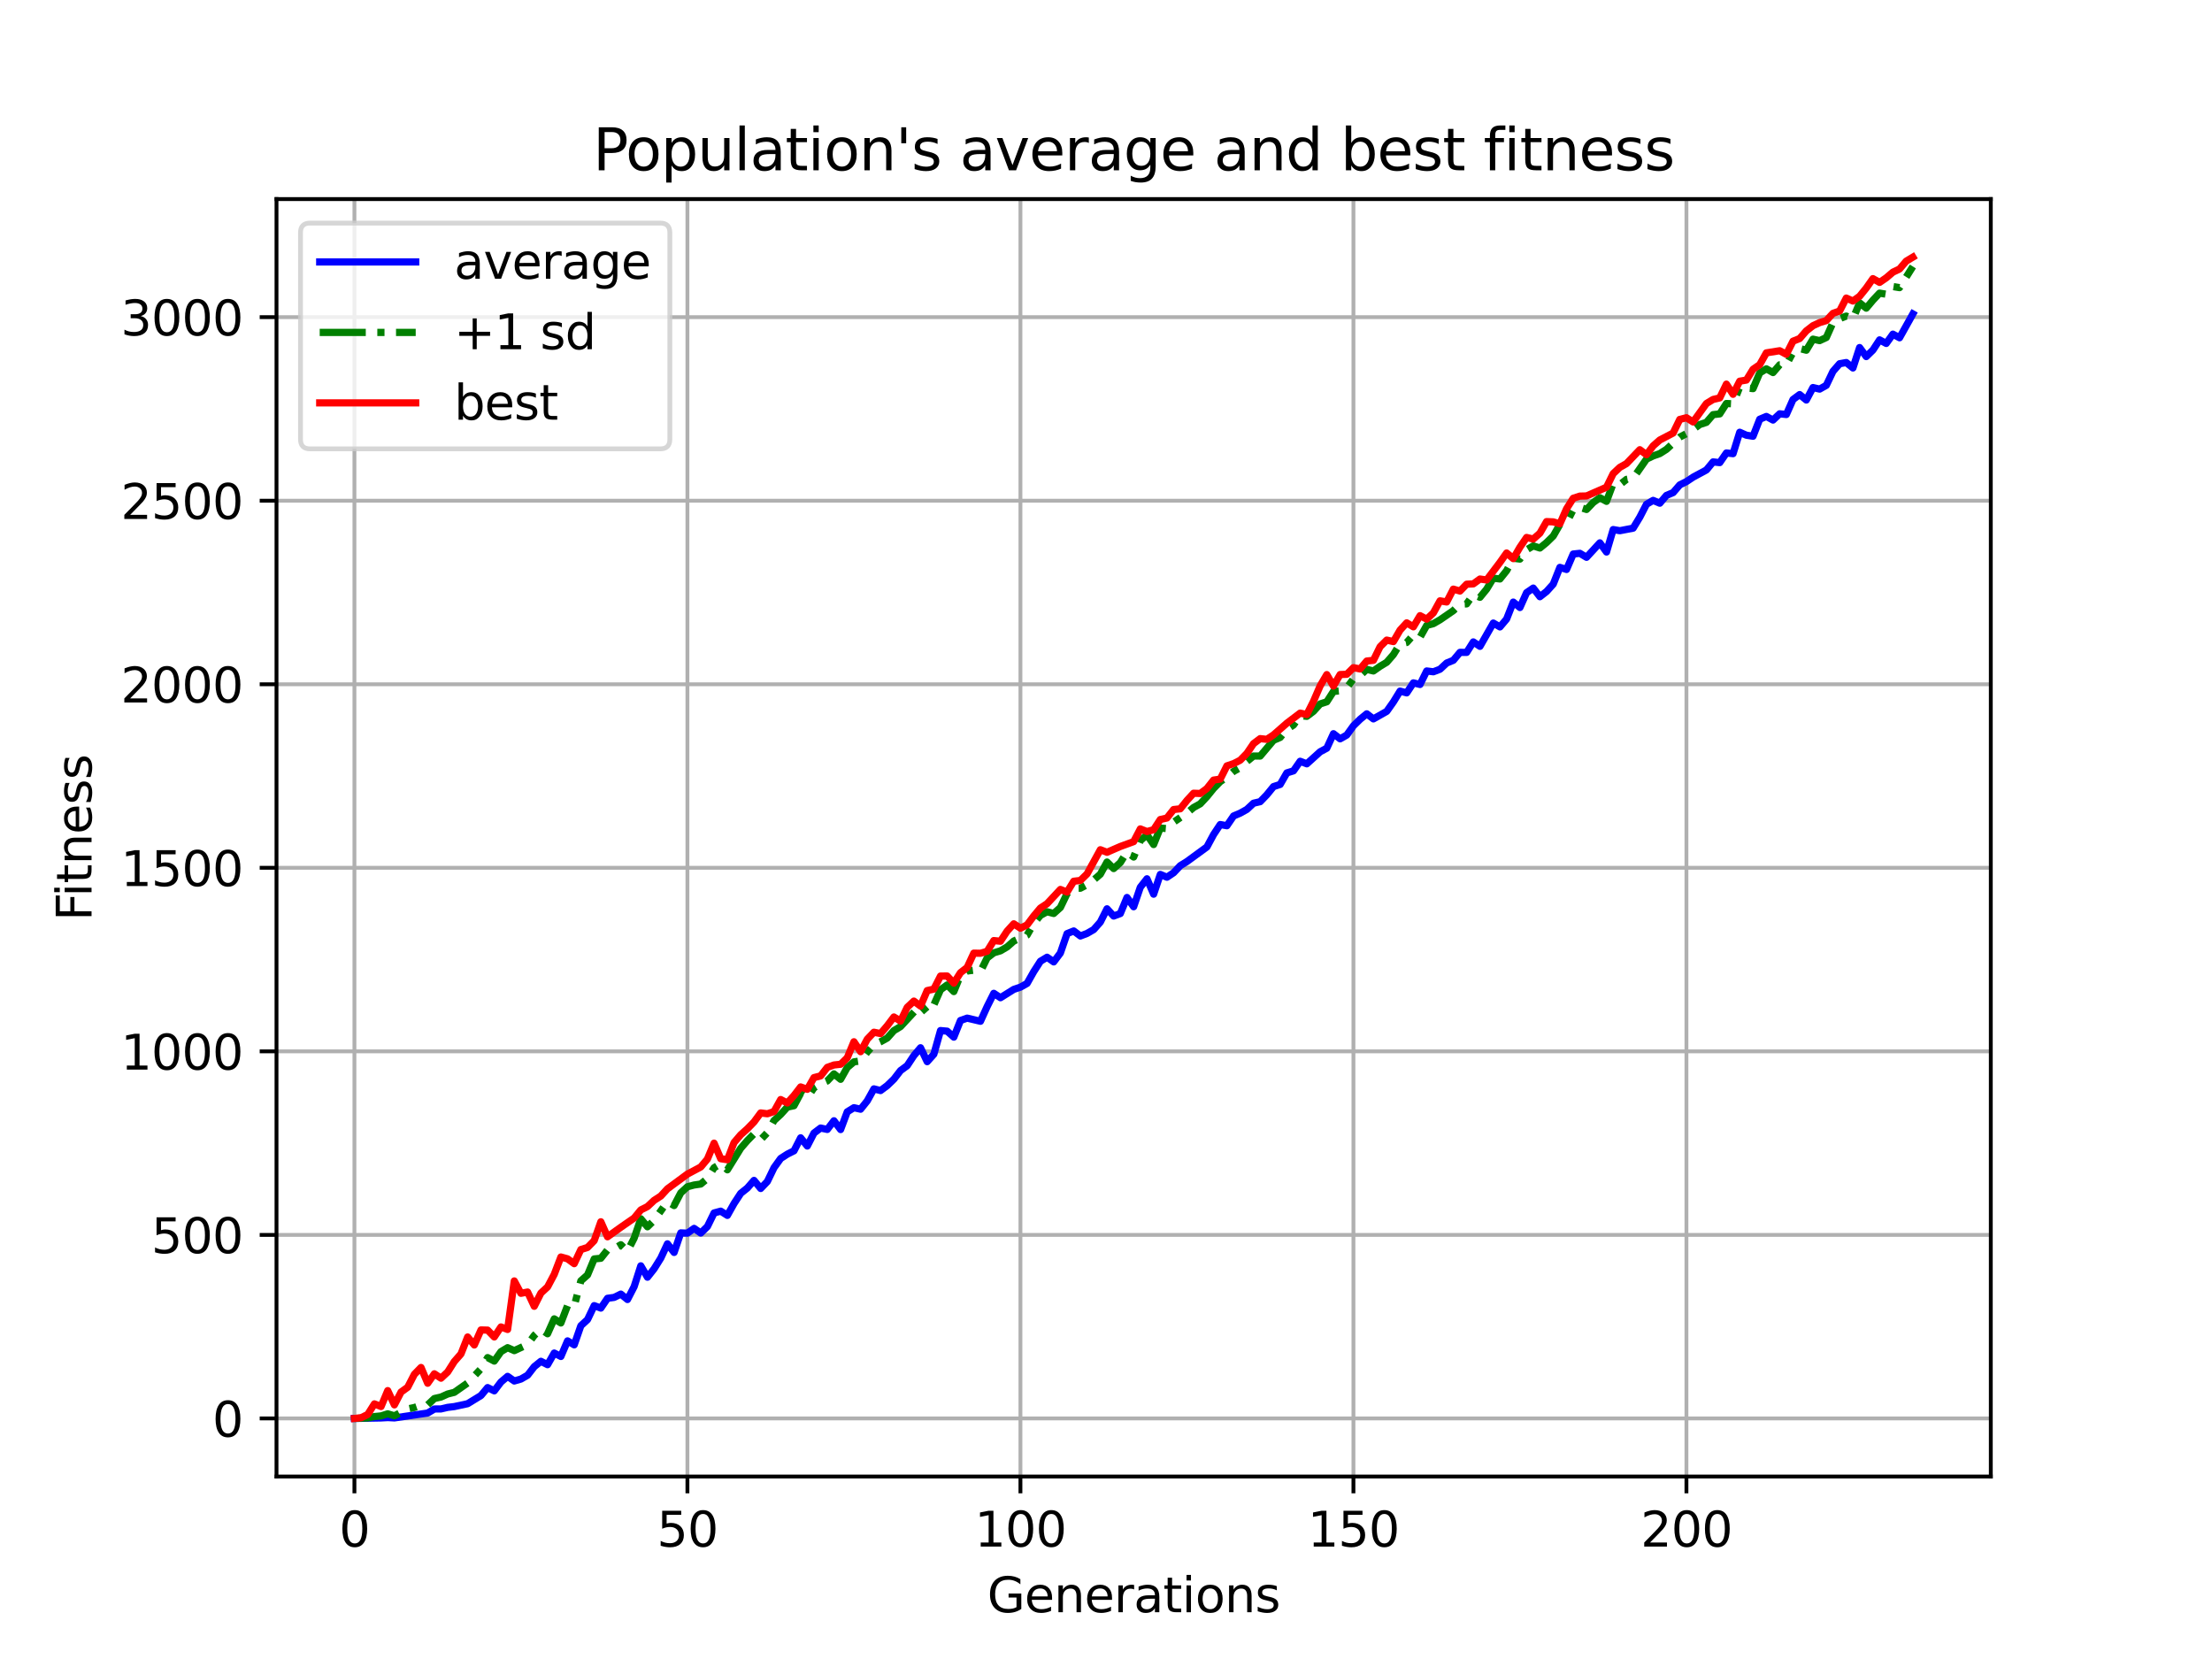 <?xml version="1.0" encoding="utf-8" standalone="no"?>
<!DOCTYPE svg PUBLIC "-//W3C//DTD SVG 1.1//EN"
  "http://www.w3.org/Graphics/SVG/1.1/DTD/svg11.dtd">
<svg xmlns:xlink="http://www.w3.org/1999/xlink" width="460.8pt" height="345.6pt" viewBox="0 0 460.8 345.6" xmlns="http://www.w3.org/2000/svg" version="1.1">
 <defs>
  <style type="text/css">*{stroke-linejoin: round; stroke-linecap: butt}</style>
 </defs>
 <g id="figure_1">
  <g id="patch_1">
   <path d="M 0 345.6 
L 460.8 345.6 
L 460.8 0 
L 0 0 
z
" style="fill: #ffffff"/>
  </g>
  <g id="axes_1">
   <g id="patch_2">
    <path d="M 57.6 307.584 
L 414.72 307.584 
L 414.72 41.472 
L 57.6 41.472 
z
" style="fill: #ffffff"/>
   </g>
   <g id="matplotlib.axis_1">
    <g id="xtick_1">
     <g id="line2d_1">
      <path d="M 73.833 307.584 
L 73.833 41.472 
" clip-path="url(#p243da3e531)" style="fill: none; stroke: #b0b0b0; stroke-width: 0.8; stroke-linecap: square"/>
     </g>
     <g id="line2d_2">
      <defs>
       <path id="maa4ab76f01" d="M 0 0 
L 0 3.5 
" style="stroke: #000000; stroke-width: 0.8"/>
      </defs>
      <g>
       <use xlink:href="#maa4ab76f01" x="73.833" y="307.584" style="stroke: #000000; stroke-width: 0.8"/>
      </g>
     </g>
     <g id="text_1">
      <!-- 0 -->
      <g transform="translate(70.651 322.182) scale(0.1 -0.1)">
       <defs>
        <path id="DejaVuSans-30" d="M 2034 4250 
Q 1547 4250 1301 3770 
Q 1056 3291 1056 2328 
Q 1056 1369 1301 889 
Q 1547 409 2034 409 
Q 2525 409 2770 889 
Q 3016 1369 3016 2328 
Q 3016 3291 2770 3770 
Q 2525 4250 2034 4250 
z
M 2034 4750 
Q 2819 4750 3233 4129 
Q 3647 3509 3647 2328 
Q 3647 1150 3233 529 
Q 2819 -91 2034 -91 
Q 1250 -91 836 529 
Q 422 1150 422 2328 
Q 422 3509 836 4129 
Q 1250 4750 2034 4750 
z
" transform="scale(0.016)"/>
       </defs>
       <use xlink:href="#DejaVuSans-30"/>
      </g>
     </g>
    </g>
    <g id="xtick_2">
     <g id="line2d_3">
      <path d="M 143.203 307.584 
L 143.203 41.472 
" clip-path="url(#p243da3e531)" style="fill: none; stroke: #b0b0b0; stroke-width: 0.8; stroke-linecap: square"/>
     </g>
     <g id="line2d_4">
      <g>
       <use xlink:href="#maa4ab76f01" x="143.203" y="307.584" style="stroke: #000000; stroke-width: 0.8"/>
      </g>
     </g>
     <g id="text_2">
      <!-- 50 -->
      <g transform="translate(136.841 322.182) scale(0.1 -0.1)">
       <defs>
        <path id="DejaVuSans-35" d="M 691 4666 
L 3169 4666 
L 3169 4134 
L 1269 4134 
L 1269 2991 
Q 1406 3038 1543 3061 
Q 1681 3084 1819 3084 
Q 2600 3084 3056 2656 
Q 3513 2228 3513 1497 
Q 3513 744 3044 326 
Q 2575 -91 1722 -91 
Q 1428 -91 1123 -41 
Q 819 9 494 109 
L 494 744 
Q 775 591 1075 516 
Q 1375 441 1709 441 
Q 2250 441 2565 725 
Q 2881 1009 2881 1497 
Q 2881 1984 2565 2268 
Q 2250 2553 1709 2553 
Q 1456 2553 1204 2497 
Q 953 2441 691 2322 
L 691 4666 
z
" transform="scale(0.016)"/>
       </defs>
       <use xlink:href="#DejaVuSans-35"/>
       <use xlink:href="#DejaVuSans-30" x="63.623"/>
      </g>
     </g>
    </g>
    <g id="xtick_3">
     <g id="line2d_5">
      <path d="M 212.574 307.584 
L 212.574 41.472 
" clip-path="url(#p243da3e531)" style="fill: none; stroke: #b0b0b0; stroke-width: 0.8; stroke-linecap: square"/>
     </g>
     <g id="line2d_6">
      <g>
       <use xlink:href="#maa4ab76f01" x="212.574" y="307.584" style="stroke: #000000; stroke-width: 0.8"/>
      </g>
     </g>
     <g id="text_3">
      <!-- 100 -->
      <g transform="translate(203.03 322.182) scale(0.1 -0.1)">
       <defs>
        <path id="DejaVuSans-31" d="M 794 531 
L 1825 531 
L 1825 4091 
L 703 3866 
L 703 4441 
L 1819 4666 
L 2450 4666 
L 2450 531 
L 3481 531 
L 3481 0 
L 794 0 
L 794 531 
z
" transform="scale(0.016)"/>
       </defs>
       <use xlink:href="#DejaVuSans-31"/>
       <use xlink:href="#DejaVuSans-30" x="63.623"/>
       <use xlink:href="#DejaVuSans-30" x="127.246"/>
      </g>
     </g>
    </g>
    <g id="xtick_4">
     <g id="line2d_7">
      <path d="M 281.945 307.584 
L 281.945 41.472 
" clip-path="url(#p243da3e531)" style="fill: none; stroke: #b0b0b0; stroke-width: 0.8; stroke-linecap: square"/>
     </g>
     <g id="line2d_8">
      <g>
       <use xlink:href="#maa4ab76f01" x="281.945" y="307.584" style="stroke: #000000; stroke-width: 0.8"/>
      </g>
     </g>
     <g id="text_4">
      <!-- 150 -->
      <g transform="translate(272.401 322.182) scale(0.1 -0.1)">
       <use xlink:href="#DejaVuSans-31"/>
       <use xlink:href="#DejaVuSans-35" x="63.623"/>
       <use xlink:href="#DejaVuSans-30" x="127.246"/>
      </g>
     </g>
    </g>
    <g id="xtick_5">
     <g id="line2d_9">
      <path d="M 351.315 307.584 
L 351.315 41.472 
" clip-path="url(#p243da3e531)" style="fill: none; stroke: #b0b0b0; stroke-width: 0.8; stroke-linecap: square"/>
     </g>
     <g id="line2d_10">
      <g>
       <use xlink:href="#maa4ab76f01" x="351.315" y="307.584" style="stroke: #000000; stroke-width: 0.8"/>
      </g>
     </g>
     <g id="text_5">
      <!-- 200 -->
      <g transform="translate(341.771 322.182) scale(0.1 -0.1)">
       <defs>
        <path id="DejaVuSans-32" d="M 1228 531 
L 3431 531 
L 3431 0 
L 469 0 
L 469 531 
Q 828 903 1448 1529 
Q 2069 2156 2228 2338 
Q 2531 2678 2651 2914 
Q 2772 3150 2772 3378 
Q 2772 3750 2511 3984 
Q 2250 4219 1831 4219 
Q 1534 4219 1204 4116 
Q 875 4013 500 3803 
L 500 4441 
Q 881 4594 1212 4672 
Q 1544 4750 1819 4750 
Q 2544 4750 2975 4387 
Q 3406 4025 3406 3419 
Q 3406 3131 3298 2873 
Q 3191 2616 2906 2266 
Q 2828 2175 2409 1742 
Q 1991 1309 1228 531 
z
" transform="scale(0.016)"/>
       </defs>
       <use xlink:href="#DejaVuSans-32"/>
       <use xlink:href="#DejaVuSans-30" x="63.623"/>
       <use xlink:href="#DejaVuSans-30" x="127.246"/>
      </g>
     </g>
    </g>
    <g id="text_6">
     <!-- Generations -->
     <g transform="translate(205.662 335.861) scale(0.1 -0.1)">
      <defs>
       <path id="DejaVuSans-47" d="M 3809 666 
L 3809 1919 
L 2778 1919 
L 2778 2438 
L 4434 2438 
L 4434 434 
Q 4069 175 3628 42 
Q 3188 -91 2688 -91 
Q 1594 -91 976 548 
Q 359 1188 359 2328 
Q 359 3472 976 4111 
Q 1594 4750 2688 4750 
Q 3144 4750 3555 4637 
Q 3966 4525 4313 4306 
L 4313 3634 
Q 3963 3931 3569 4081 
Q 3175 4231 2741 4231 
Q 1884 4231 1454 3753 
Q 1025 3275 1025 2328 
Q 1025 1384 1454 906 
Q 1884 428 2741 428 
Q 3075 428 3337 486 
Q 3600 544 3809 666 
z
" transform="scale(0.016)"/>
       <path id="DejaVuSans-65" d="M 3597 1894 
L 3597 1613 
L 953 1613 
Q 991 1019 1311 708 
Q 1631 397 2203 397 
Q 2534 397 2845 478 
Q 3156 559 3463 722 
L 3463 178 
Q 3153 47 2828 -22 
Q 2503 -91 2169 -91 
Q 1331 -91 842 396 
Q 353 884 353 1716 
Q 353 2575 817 3079 
Q 1281 3584 2069 3584 
Q 2775 3584 3186 3129 
Q 3597 2675 3597 1894 
z
M 3022 2063 
Q 3016 2534 2758 2815 
Q 2500 3097 2075 3097 
Q 1594 3097 1305 2825 
Q 1016 2553 972 2059 
L 3022 2063 
z
" transform="scale(0.016)"/>
       <path id="DejaVuSans-6e" d="M 3513 2113 
L 3513 0 
L 2938 0 
L 2938 2094 
Q 2938 2591 2744 2837 
Q 2550 3084 2163 3084 
Q 1697 3084 1428 2787 
Q 1159 2491 1159 1978 
L 1159 0 
L 581 0 
L 581 3500 
L 1159 3500 
L 1159 2956 
Q 1366 3272 1645 3428 
Q 1925 3584 2291 3584 
Q 2894 3584 3203 3211 
Q 3513 2838 3513 2113 
z
" transform="scale(0.016)"/>
       <path id="DejaVuSans-72" d="M 2631 2963 
Q 2534 3019 2420 3045 
Q 2306 3072 2169 3072 
Q 1681 3072 1420 2755 
Q 1159 2438 1159 1844 
L 1159 0 
L 581 0 
L 581 3500 
L 1159 3500 
L 1159 2956 
Q 1341 3275 1631 3429 
Q 1922 3584 2338 3584 
Q 2397 3584 2469 3576 
Q 2541 3569 2628 3553 
L 2631 2963 
z
" transform="scale(0.016)"/>
       <path id="DejaVuSans-61" d="M 2194 1759 
Q 1497 1759 1228 1600 
Q 959 1441 959 1056 
Q 959 750 1161 570 
Q 1363 391 1709 391 
Q 2188 391 2477 730 
Q 2766 1069 2766 1631 
L 2766 1759 
L 2194 1759 
z
M 3341 1997 
L 3341 0 
L 2766 0 
L 2766 531 
Q 2569 213 2275 61 
Q 1981 -91 1556 -91 
Q 1019 -91 701 211 
Q 384 513 384 1019 
Q 384 1609 779 1909 
Q 1175 2209 1959 2209 
L 2766 2209 
L 2766 2266 
Q 2766 2663 2505 2880 
Q 2244 3097 1772 3097 
Q 1472 3097 1187 3025 
Q 903 2953 641 2809 
L 641 3341 
Q 956 3463 1253 3523 
Q 1550 3584 1831 3584 
Q 2591 3584 2966 3190 
Q 3341 2797 3341 1997 
z
" transform="scale(0.016)"/>
       <path id="DejaVuSans-74" d="M 1172 4494 
L 1172 3500 
L 2356 3500 
L 2356 3053 
L 1172 3053 
L 1172 1153 
Q 1172 725 1289 603 
Q 1406 481 1766 481 
L 2356 481 
L 2356 0 
L 1766 0 
Q 1100 0 847 248 
Q 594 497 594 1153 
L 594 3053 
L 172 3053 
L 172 3500 
L 594 3500 
L 594 4494 
L 1172 4494 
z
" transform="scale(0.016)"/>
       <path id="DejaVuSans-69" d="M 603 3500 
L 1178 3500 
L 1178 0 
L 603 0 
L 603 3500 
z
M 603 4863 
L 1178 4863 
L 1178 4134 
L 603 4134 
L 603 4863 
z
" transform="scale(0.016)"/>
       <path id="DejaVuSans-6f" d="M 1959 3097 
Q 1497 3097 1228 2736 
Q 959 2375 959 1747 
Q 959 1119 1226 758 
Q 1494 397 1959 397 
Q 2419 397 2687 759 
Q 2956 1122 2956 1747 
Q 2956 2369 2687 2733 
Q 2419 3097 1959 3097 
z
M 1959 3584 
Q 2709 3584 3137 3096 
Q 3566 2609 3566 1747 
Q 3566 888 3137 398 
Q 2709 -91 1959 -91 
Q 1206 -91 779 398 
Q 353 888 353 1747 
Q 353 2609 779 3096 
Q 1206 3584 1959 3584 
z
" transform="scale(0.016)"/>
       <path id="DejaVuSans-73" d="M 2834 3397 
L 2834 2853 
Q 2591 2978 2328 3040 
Q 2066 3103 1784 3103 
Q 1356 3103 1142 2972 
Q 928 2841 928 2578 
Q 928 2378 1081 2264 
Q 1234 2150 1697 2047 
L 1894 2003 
Q 2506 1872 2764 1633 
Q 3022 1394 3022 966 
Q 3022 478 2636 193 
Q 2250 -91 1575 -91 
Q 1294 -91 989 -36 
Q 684 19 347 128 
L 347 722 
Q 666 556 975 473 
Q 1284 391 1588 391 
Q 1994 391 2212 530 
Q 2431 669 2431 922 
Q 2431 1156 2273 1281 
Q 2116 1406 1581 1522 
L 1381 1569 
Q 847 1681 609 1914 
Q 372 2147 372 2553 
Q 372 3047 722 3315 
Q 1072 3584 1716 3584 
Q 2034 3584 2315 3537 
Q 2597 3491 2834 3397 
z
" transform="scale(0.016)"/>
      </defs>
      <use xlink:href="#DejaVuSans-47"/>
      <use xlink:href="#DejaVuSans-65" x="77.49"/>
      <use xlink:href="#DejaVuSans-6e" x="139.014"/>
      <use xlink:href="#DejaVuSans-65" x="202.393"/>
      <use xlink:href="#DejaVuSans-72" x="263.916"/>
      <use xlink:href="#DejaVuSans-61" x="305.029"/>
      <use xlink:href="#DejaVuSans-74" x="366.309"/>
      <use xlink:href="#DejaVuSans-69" x="405.518"/>
      <use xlink:href="#DejaVuSans-6f" x="433.301"/>
      <use xlink:href="#DejaVuSans-6e" x="494.482"/>
      <use xlink:href="#DejaVuSans-73" x="557.861"/>
     </g>
    </g>
   </g>
   <g id="matplotlib.axis_2">
    <g id="ytick_1">
     <g id="line2d_11">
      <path d="M 57.6 295.488 
L 414.72 295.488 
" clip-path="url(#p243da3e531)" style="fill: none; stroke: #b0b0b0; stroke-width: 0.8; stroke-linecap: square"/>
     </g>
     <g id="line2d_12">
      <defs>
       <path id="m08f5e42a0b" d="M 0 0 
L -3.5 0 
" style="stroke: #000000; stroke-width: 0.8"/>
      </defs>
      <g>
       <use xlink:href="#m08f5e42a0b" x="57.6" y="295.488" style="stroke: #000000; stroke-width: 0.8"/>
      </g>
     </g>
     <g id="text_7">
      <!-- 0 -->
      <g transform="translate(44.237 299.287) scale(0.1 -0.1)">
       <use xlink:href="#DejaVuSans-30"/>
      </g>
     </g>
    </g>
    <g id="ytick_2">
     <g id="line2d_13">
      <path d="M 57.6 257.251 
L 414.72 257.251 
" clip-path="url(#p243da3e531)" style="fill: none; stroke: #b0b0b0; stroke-width: 0.8; stroke-linecap: square"/>
     </g>
     <g id="line2d_14">
      <g>
       <use xlink:href="#m08f5e42a0b" x="57.6" y="257.251" style="stroke: #000000; stroke-width: 0.8"/>
      </g>
     </g>
     <g id="text_8">
      <!-- 500 -->
      <g transform="translate(31.512 261.051) scale(0.1 -0.1)">
       <use xlink:href="#DejaVuSans-35"/>
       <use xlink:href="#DejaVuSans-30" x="63.623"/>
       <use xlink:href="#DejaVuSans-30" x="127.246"/>
      </g>
     </g>
    </g>
    <g id="ytick_3">
     <g id="line2d_15">
      <path d="M 57.6 219.015 
L 414.72 219.015 
" clip-path="url(#p243da3e531)" style="fill: none; stroke: #b0b0b0; stroke-width: 0.8; stroke-linecap: square"/>
     </g>
     <g id="line2d_16">
      <g>
       <use xlink:href="#m08f5e42a0b" x="57.6" y="219.015" style="stroke: #000000; stroke-width: 0.8"/>
      </g>
     </g>
     <g id="text_9">
      <!-- 1000 -->
      <g transform="translate(25.15 222.814) scale(0.1 -0.1)">
       <use xlink:href="#DejaVuSans-31"/>
       <use xlink:href="#DejaVuSans-30" x="63.623"/>
       <use xlink:href="#DejaVuSans-30" x="127.246"/>
       <use xlink:href="#DejaVuSans-30" x="190.869"/>
      </g>
     </g>
    </g>
    <g id="ytick_4">
     <g id="line2d_17">
      <path d="M 57.6 180.778 
L 414.72 180.778 
" clip-path="url(#p243da3e531)" style="fill: none; stroke: #b0b0b0; stroke-width: 0.8; stroke-linecap: square"/>
     </g>
     <g id="line2d_18">
      <g>
       <use xlink:href="#m08f5e42a0b" x="57.6" y="180.778" style="stroke: #000000; stroke-width: 0.8"/>
      </g>
     </g>
     <g id="text_10">
      <!-- 1500 -->
      <g transform="translate(25.15 184.578) scale(0.1 -0.1)">
       <use xlink:href="#DejaVuSans-31"/>
       <use xlink:href="#DejaVuSans-35" x="63.623"/>
       <use xlink:href="#DejaVuSans-30" x="127.246"/>
       <use xlink:href="#DejaVuSans-30" x="190.869"/>
      </g>
     </g>
    </g>
    <g id="ytick_5">
     <g id="line2d_19">
      <path d="M 57.6 142.542 
L 414.72 142.542 
" clip-path="url(#p243da3e531)" style="fill: none; stroke: #b0b0b0; stroke-width: 0.8; stroke-linecap: square"/>
     </g>
     <g id="line2d_20">
      <g>
       <use xlink:href="#m08f5e42a0b" x="57.6" y="142.542" style="stroke: #000000; stroke-width: 0.8"/>
      </g>
     </g>
     <g id="text_11">
      <!-- 2000 -->
      <g transform="translate(25.15 146.341) scale(0.1 -0.1)">
       <use xlink:href="#DejaVuSans-32"/>
       <use xlink:href="#DejaVuSans-30" x="63.623"/>
       <use xlink:href="#DejaVuSans-30" x="127.246"/>
       <use xlink:href="#DejaVuSans-30" x="190.869"/>
      </g>
     </g>
    </g>
    <g id="ytick_6">
     <g id="line2d_21">
      <path d="M 57.6 104.305 
L 414.72 104.305 
" clip-path="url(#p243da3e531)" style="fill: none; stroke: #b0b0b0; stroke-width: 0.8; stroke-linecap: square"/>
     </g>
     <g id="line2d_22">
      <g>
       <use xlink:href="#m08f5e42a0b" x="57.6" y="104.305" style="stroke: #000000; stroke-width: 0.8"/>
      </g>
     </g>
     <g id="text_12">
      <!-- 2500 -->
      <g transform="translate(25.15 108.105) scale(0.1 -0.1)">
       <use xlink:href="#DejaVuSans-32"/>
       <use xlink:href="#DejaVuSans-35" x="63.623"/>
       <use xlink:href="#DejaVuSans-30" x="127.246"/>
       <use xlink:href="#DejaVuSans-30" x="190.869"/>
      </g>
     </g>
    </g>
    <g id="ytick_7">
     <g id="line2d_23">
      <path d="M 57.6 66.069 
L 414.72 66.069 
" clip-path="url(#p243da3e531)" style="fill: none; stroke: #b0b0b0; stroke-width: 0.8; stroke-linecap: square"/>
     </g>
     <g id="line2d_24">
      <g>
       <use xlink:href="#m08f5e42a0b" x="57.6" y="66.069" style="stroke: #000000; stroke-width: 0.8"/>
      </g>
     </g>
     <g id="text_13">
      <!-- 3000 -->
      <g transform="translate(25.15 69.868) scale(0.1 -0.1)">
       <defs>
        <path id="DejaVuSans-33" d="M 2597 2516 
Q 3050 2419 3304 2112 
Q 3559 1806 3559 1356 
Q 3559 666 3084 287 
Q 2609 -91 1734 -91 
Q 1441 -91 1130 -33 
Q 819 25 488 141 
L 488 750 
Q 750 597 1062 519 
Q 1375 441 1716 441 
Q 2309 441 2620 675 
Q 2931 909 2931 1356 
Q 2931 1769 2642 2001 
Q 2353 2234 1838 2234 
L 1294 2234 
L 1294 2753 
L 1863 2753 
Q 2328 2753 2575 2939 
Q 2822 3125 2822 3475 
Q 2822 3834 2567 4026 
Q 2313 4219 1838 4219 
Q 1578 4219 1281 4162 
Q 984 4106 628 3988 
L 628 4550 
Q 988 4650 1302 4700 
Q 1616 4750 1894 4750 
Q 2613 4750 3031 4423 
Q 3450 4097 3450 3541 
Q 3450 3153 3228 2886 
Q 3006 2619 2597 2516 
z
" transform="scale(0.016)"/>
       </defs>
       <use xlink:href="#DejaVuSans-33"/>
       <use xlink:href="#DejaVuSans-30" x="63.623"/>
       <use xlink:href="#DejaVuSans-30" x="127.246"/>
       <use xlink:href="#DejaVuSans-30" x="190.869"/>
      </g>
     </g>
    </g>
    <g id="text_14">
     <!-- Fitness -->
     <g transform="translate(19.07 191.845) rotate(-90) scale(0.1 -0.1)">
      <defs>
       <path id="DejaVuSans-46" d="M 628 4666 
L 3309 4666 
L 3309 4134 
L 1259 4134 
L 1259 2759 
L 3109 2759 
L 3109 2228 
L 1259 2228 
L 1259 0 
L 628 0 
L 628 4666 
z
" transform="scale(0.016)"/>
      </defs>
      <use xlink:href="#DejaVuSans-46"/>
      <use xlink:href="#DejaVuSans-69" x="50.27"/>
      <use xlink:href="#DejaVuSans-74" x="78.053"/>
      <use xlink:href="#DejaVuSans-6e" x="117.262"/>
      <use xlink:href="#DejaVuSans-65" x="180.641"/>
      <use xlink:href="#DejaVuSans-73" x="242.164"/>
      <use xlink:href="#DejaVuSans-73" x="294.264"/>
     </g>
    </g>
   </g>
   <g id="line2d_25">
    <path d="M 73.833 295.488 
L 79.382 295.384 
L 80.77 295.308 
L 82.157 295.379 
L 89.094 294.361 
L 90.482 293.52 
L 91.869 293.506 
L 93.257 293.182 
L 94.644 293.014 
L 97.419 292.416 
L 100.194 290.715 
L 101.581 289.059 
L 102.968 289.739 
L 104.356 287.903 
L 105.743 286.719 
L 107.131 287.688 
L 108.518 287.283 
L 109.905 286.487 
L 111.293 284.7 
L 112.68 283.584 
L 114.068 284.292 
L 115.455 281.864 
L 116.843 282.578 
L 118.23 279.329 
L 119.617 280.157 
L 121.005 276.176 
L 122.392 274.895 
L 123.78 271.986 
L 125.167 272.499 
L 126.554 270.461 
L 127.942 270.272 
L 129.329 269.584 
L 130.717 270.713 
L 132.104 268.027 
L 133.491 263.695 
L 134.879 266.068 
L 136.266 264.31 
L 137.654 262.088 
L 139.041 259.113 
L 140.429 260.907 
L 141.816 256.833 
L 143.203 256.892 
L 144.591 255.897 
L 145.978 256.863 
L 147.366 255.511 
L 148.753 252.68 
L 150.14 252.306 
L 151.528 253.189 
L 152.915 250.718 
L 154.303 248.597 
L 155.69 247.487 
L 157.077 245.899 
L 158.465 247.583 
L 159.852 246.134 
L 161.24 243.257 
L 162.627 241.33 
L 164.015 240.434 
L 165.402 239.74 
L 166.789 237.027 
L 168.177 238.737 
L 169.564 236.04 
L 170.952 234.99 
L 172.339 235.285 
L 173.726 233.476 
L 175.114 235.307 
L 176.501 231.605 
L 177.889 230.755 
L 179.276 231.068 
L 180.663 229.334 
L 182.051 226.834 
L 183.438 227.182 
L 184.826 226.15 
L 186.213 224.806 
L 187.601 223.015 
L 188.988 221.994 
L 190.375 219.897 
L 191.763 218.266 
L 193.15 221.165 
L 194.538 219.613 
L 195.925 214.685 
L 197.312 214.809 
L 198.7 216.055 
L 200.087 212.586 
L 201.475 212.094 
L 204.25 212.749 
L 205.637 209.692 
L 207.024 206.925 
L 208.412 207.846 
L 211.187 206.108 
L 212.574 205.642 
L 213.961 204.864 
L 215.349 202.41 
L 216.736 200.25 
L 218.124 199.408 
L 219.511 200.38 
L 220.898 198.531 
L 222.286 194.496 
L 223.673 193.934 
L 225.061 194.985 
L 226.448 194.453 
L 227.836 193.653 
L 229.223 192.08 
L 230.61 189.322 
L 231.998 190.829 
L 233.385 190.309 
L 234.773 186.963 
L 236.16 188.891 
L 237.547 184.834 
L 238.935 183.068 
L 240.322 186.275 
L 241.71 182.16 
L 243.097 182.742 
L 244.484 181.809 
L 245.872 180.337 
L 247.259 179.476 
L 251.422 176.434 
L 252.809 173.856 
L 254.196 171.764 
L 255.584 172.013 
L 256.971 169.984 
L 258.359 169.393 
L 259.746 168.618 
L 261.133 167.323 
L 262.521 167.001 
L 263.908 165.559 
L 265.296 163.86 
L 266.683 163.414 
L 268.07 161.009 
L 269.458 160.583 
L 270.845 158.585 
L 272.233 159.117 
L 275.008 156.609 
L 276.395 155.866 
L 277.782 152.844 
L 279.17 153.914 
L 280.557 153.125 
L 281.945 151.197 
L 283.332 149.84 
L 284.719 148.703 
L 286.107 149.76 
L 288.882 148.192 
L 290.269 146.231 
L 291.657 143.97 
L 293.044 144.337 
L 294.431 142.256 
L 295.819 142.588 
L 297.206 139.775 
L 298.594 139.945 
L 299.981 139.414 
L 301.368 138.119 
L 302.756 137.554 
L 304.143 135.897 
L 305.531 135.905 
L 306.918 133.722 
L 308.305 134.649 
L 311.08 129.792 
L 312.468 130.599 
L 313.855 128.955 
L 315.243 125.426 
L 316.63 126.558 
L 318.017 123.462 
L 319.405 122.507 
L 320.792 124.309 
L 322.18 123.219 
L 323.567 121.685 
L 324.954 118.197 
L 326.342 118.63 
L 327.729 115.414 
L 329.117 115.266 
L 330.504 116.096 
L 333.279 113.085 
L 334.666 114.996 
L 336.054 110.316 
L 337.441 110.556 
L 340.216 110.023 
L 341.603 107.735 
L 342.991 105.049 
L 344.378 104.241 
L 345.766 104.826 
L 347.153 103.203 
L 348.54 102.62 
L 349.928 101.01 
L 351.315 100.322 
L 352.703 99.401 
L 355.477 97.902 
L 356.865 96.223 
L 358.252 96.371 
L 359.64 94.362 
L 361.027 94.505 
L 362.415 90.044 
L 363.802 90.662 
L 365.189 90.879 
L 366.577 87.338 
L 367.964 86.753 
L 369.352 87.506 
L 370.739 86.201 
L 372.126 86.353 
L 373.514 83.224 
L 374.901 82.197 
L 376.289 83.332 
L 377.676 80.732 
L 379.063 81.058 
L 380.451 80.274 
L 381.838 77.362 
L 383.226 75.772 
L 384.613 75.521 
L 386.001 76.657 
L 387.388 72.402 
L 388.775 74.28 
L 390.163 72.924 
L 391.55 70.802 
L 392.938 71.547 
L 394.325 69.61 
L 395.712 70.365 
L 398.487 65.398 
L 398.487 65.398 
" clip-path="url(#p243da3e531)" style="fill: none; stroke: #0000ff; stroke-width: 1.5; stroke-linecap: square"/>
   </g>
   <g id="line2d_26">
    <path d="M 73.833 295.488 
L 76.608 295.385 
L 77.995 295.095 
L 79.382 294.959 
L 80.77 294.525 
L 82.157 294.937 
L 84.932 293.51 
L 86.319 293.208 
L 87.707 292.731 
L 89.094 292.662 
L 90.482 291.341 
L 91.869 291.026 
L 93.257 290.4 
L 94.644 290.048 
L 97.419 288.098 
L 100.194 285.156 
L 101.581 282.811 
L 102.968 283.54 
L 104.356 281.574 
L 105.743 280.744 
L 107.131 281.363 
L 109.905 280.086 
L 111.293 278.196 
L 112.68 276.888 
L 114.068 277.848 
L 115.455 274.744 
L 116.843 275.602 
L 118.23 271.987 
L 119.617 272.11 
L 121.005 266.822 
L 122.392 265.595 
L 123.78 262.259 
L 125.167 262.121 
L 126.554 260.381 
L 127.942 260.104 
L 129.329 259.303 
L 130.717 260.653 
L 132.104 257.937 
L 133.491 253.892 
L 134.879 255.564 
L 136.266 254.212 
L 139.041 250.317 
L 140.429 251.14 
L 141.816 248.495 
L 143.203 247.224 
L 144.591 246.859 
L 145.978 246.658 
L 147.366 245.511 
L 148.753 243.261 
L 150.14 242.436 
L 151.528 243.695 
L 154.303 239.208 
L 155.69 237.604 
L 157.077 236.188 
L 158.465 237.408 
L 159.852 235.961 
L 161.24 233.439 
L 162.627 232.158 
L 164.015 230.632 
L 165.402 230.344 
L 166.789 227.758 
L 168.177 228.67 
L 169.564 226.612 
L 170.952 225.761 
L 172.339 225.177 
L 173.726 223.712 
L 175.114 224.841 
L 176.501 222.379 
L 177.889 221.205 
L 179.276 221.002 
L 180.663 219.159 
L 182.051 217.611 
L 183.438 217.014 
L 184.826 216.248 
L 186.213 214.692 
L 187.601 213.853 
L 191.763 209.357 
L 193.15 210.926 
L 194.538 209.336 
L 195.925 206.188 
L 197.312 205.18 
L 198.7 206.564 
L 200.087 203.17 
L 201.475 202.283 
L 202.862 202.104 
L 204.25 202.377 
L 205.637 199.559 
L 207.024 198.493 
L 208.412 198.075 
L 209.799 197.262 
L 211.187 196.038 
L 213.961 194.798 
L 215.349 192.377 
L 216.736 190.694 
L 218.124 189.934 
L 219.511 190.297 
L 220.898 189.051 
L 222.286 186.16 
L 223.673 185.052 
L 225.061 185.033 
L 226.448 184.3 
L 227.836 183.313 
L 229.223 182.111 
L 230.61 179.576 
L 231.998 180.938 
L 233.385 179.692 
L 234.773 177.459 
L 236.16 178.536 
L 237.547 175.126 
L 238.935 173.911 
L 240.322 175.937 
L 241.71 172.497 
L 243.097 172.611 
L 244.484 171.267 
L 247.259 169.379 
L 248.647 168.218 
L 250.034 167.449 
L 251.422 165.962 
L 252.809 164.249 
L 254.196 162.825 
L 255.584 161.894 
L 256.971 160.698 
L 258.359 159.911 
L 259.746 158.625 
L 261.133 157.494 
L 262.521 157.502 
L 265.296 154.215 
L 266.683 153.628 
L 268.07 151.936 
L 269.458 151.038 
L 270.845 149.082 
L 272.233 149.229 
L 273.62 148.18 
L 275.008 146.643 
L 276.395 146.197 
L 277.782 144.045 
L 279.17 143.908 
L 280.557 143.288 
L 281.945 141.422 
L 283.332 140.735 
L 284.719 139.438 
L 286.107 139.776 
L 287.494 138.802 
L 288.882 137.965 
L 290.269 136.367 
L 291.657 134.12 
L 293.044 133.84 
L 294.431 132.281 
L 295.819 132.757 
L 297.206 130.286 
L 298.594 129.921 
L 299.981 129.12 
L 302.756 127.207 
L 304.143 125.867 
L 305.531 125.8 
L 306.918 123.841 
L 308.305 124.429 
L 309.693 122.733 
L 311.08 120.442 
L 312.468 120.613 
L 313.855 118.887 
L 315.243 116.294 
L 316.63 116.469 
L 318.017 114.539 
L 319.405 113.717 
L 320.792 114.164 
L 322.18 113.022 
L 323.567 111.665 
L 324.954 109.248 
L 326.342 108.907 
L 327.729 106.18 
L 329.117 105.681 
L 330.504 106.134 
L 331.891 104.679 
L 333.279 103.681 
L 334.666 104.441 
L 336.054 100.715 
L 337.441 100.965 
L 338.829 99.861 
L 340.216 99.616 
L 342.991 95.65 
L 344.378 94.98 
L 345.766 94.49 
L 347.153 93.61 
L 349.928 91.054 
L 351.315 90.328 
L 352.703 89.453 
L 354.09 88.438 
L 355.477 87.986 
L 356.865 86.38 
L 358.252 86.223 
L 359.64 84.056 
L 361.027 84.122 
L 362.415 80.643 
L 365.189 80.962 
L 366.577 77.685 
L 367.964 76.832 
L 369.352 77.611 
L 370.739 75.995 
L 372.126 75.99 
L 373.514 73.407 
L 374.901 72.598 
L 376.289 72.96 
L 377.676 70.652 
L 379.063 70.958 
L 380.451 70.314 
L 381.838 67.206 
L 383.226 66.375 
L 384.613 65.844 
L 386.001 66.424 
L 387.388 63.094 
L 388.775 64.193 
L 390.163 62.539 
L 391.55 61.062 
L 392.938 61.294 
L 394.325 59.698 
L 395.712 59.925 
L 398.487 55.514 
L 398.487 55.514 
" clip-path="url(#p243da3e531)" style="fill: none; stroke-dasharray: 9.6,2.4,1.5,2.4; stroke-dashoffset: 0; stroke: #008000; stroke-width: 1.5"/>
   </g>
   <g id="line2d_27">
    <path d="M 73.833 295.488 
L 75.22 295.342 
L 76.608 294.655 
L 77.995 292.455 
L 79.382 293.006 
L 80.77 289.69 
L 82.157 292.662 
L 83.545 289.99 
L 84.932 288.988 
L 86.319 286.298 
L 87.707 284.87 
L 89.094 288.155 
L 90.482 286.19 
L 91.869 287.106 
L 93.257 285.812 
L 94.644 283.625 
L 96.031 282.046 
L 97.419 278.519 
L 98.806 280.185 
L 100.194 277.052 
L 101.581 277.086 
L 102.968 278.511 
L 104.356 276.427 
L 105.743 276.95 
L 107.131 266.844 
L 108.518 269.423 
L 109.905 269.152 
L 111.293 272.124 
L 112.68 269.37 
L 114.068 268.091 
L 115.455 265.475 
L 116.843 261.855 
L 118.23 262.236 
L 119.617 263.246 
L 121.005 260.304 
L 122.392 259.867 
L 123.78 258.451 
L 125.167 254.519 
L 126.554 257.646 
L 129.329 255.663 
L 132.104 253.742 
L 133.491 252.052 
L 134.879 251.352 
L 136.266 250.054 
L 137.654 249.158 
L 139.041 247.648 
L 143.203 244.584 
L 145.978 243.106 
L 147.366 241.456 
L 148.753 238.143 
L 150.14 241.38 
L 151.528 241.598 
L 152.915 238.018 
L 154.303 236.394 
L 155.69 235.148 
L 157.077 233.726 
L 158.465 231.843 
L 159.852 232.019 
L 161.24 231.558 
L 162.627 229.053 
L 164.015 229.77 
L 165.402 228.223 
L 166.789 226.427 
L 168.177 226.923 
L 169.564 224.482 
L 170.952 224.127 
L 172.339 222.353 
L 173.726 221.856 
L 175.114 221.706 
L 176.501 220.35 
L 177.889 217.015 
L 179.276 219.089 
L 180.663 216.487 
L 182.051 215.032 
L 183.438 215.312 
L 184.826 213.685 
L 186.213 211.855 
L 187.601 212.716 
L 188.988 209.848 
L 190.375 208.545 
L 191.763 209.587 
L 193.15 206.354 
L 194.538 206.05 
L 195.925 203.325 
L 197.312 203.323 
L 198.7 204.805 
L 200.087 202.623 
L 201.475 201.546 
L 202.862 198.555 
L 204.25 198.584 
L 205.637 198.176 
L 207.024 195.938 
L 208.412 196.077 
L 209.799 193.977 
L 211.187 192.445 
L 212.574 193.363 
L 213.961 192.67 
L 215.349 190.821 
L 216.736 189.17 
L 218.124 188.258 
L 220.898 185.287 
L 222.286 185.834 
L 223.673 183.58 
L 225.061 183.415 
L 226.448 182.058 
L 229.223 177.012 
L 230.61 177.547 
L 233.385 176.338 
L 236.16 175.327 
L 237.547 172.677 
L 238.935 173.227 
L 240.322 172.842 
L 241.71 170.72 
L 243.097 170.404 
L 244.484 168.642 
L 245.872 168.488 
L 247.259 166.753 
L 248.647 165.245 
L 250.034 165.297 
L 251.422 164.262 
L 252.809 162.506 
L 254.196 162.303 
L 255.584 159.545 
L 256.971 159.075 
L 258.359 158.369 
L 259.746 156.949 
L 261.133 154.912 
L 262.521 153.868 
L 263.908 154.015 
L 265.296 153.091 
L 268.07 150.66 
L 270.845 148.554 
L 272.233 148.855 
L 273.62 146.104 
L 275.008 142.885 
L 276.395 140.53 
L 277.782 142.922 
L 279.17 140.519 
L 280.557 140.469 
L 281.945 139.089 
L 283.332 139.357 
L 284.719 137.706 
L 286.107 137.556 
L 287.494 134.726 
L 288.882 133.343 
L 290.269 133.653 
L 291.657 131.267 
L 293.044 129.749 
L 294.431 130.579 
L 295.819 128.254 
L 297.206 128.98 
L 298.594 127.679 
L 299.981 125.165 
L 301.368 125.407 
L 302.756 122.727 
L 304.143 123.124 
L 305.531 121.7 
L 306.918 121.632 
L 308.305 120.62 
L 309.693 120.822 
L 312.468 117.162 
L 313.855 115.198 
L 315.243 116.373 
L 316.63 113.998 
L 318.017 111.96 
L 319.405 112.296 
L 320.792 111.074 
L 322.18 108.657 
L 323.567 108.715 
L 324.954 109.122 
L 326.342 105.989 
L 327.729 103.794 
L 329.117 103.346 
L 330.504 103.314 
L 334.666 101.494 
L 336.054 98.665 
L 337.441 97.359 
L 338.829 96.575 
L 341.603 93.681 
L 342.991 94.731 
L 344.378 92.884 
L 345.766 91.661 
L 348.54 90.214 
L 349.928 87.37 
L 351.315 87.023 
L 352.703 87.901 
L 355.477 84.06 
L 356.865 83.215 
L 358.252 82.892 
L 359.64 80.021 
L 361.027 82.142 
L 362.415 79.41 
L 363.802 79.178 
L 365.189 76.928 
L 366.577 75.976 
L 367.964 73.507 
L 370.739 73.063 
L 372.126 73.81 
L 373.514 71.076 
L 374.901 70.522 
L 376.289 68.927 
L 377.676 67.849 
L 379.063 67.207 
L 380.451 66.787 
L 381.838 65.28 
L 383.226 64.794 
L 384.613 62.092 
L 386.001 62.707 
L 387.388 61.723 
L 388.775 60.01 
L 390.163 58.044 
L 391.55 58.83 
L 392.938 57.881 
L 394.325 56.698 
L 395.712 56.038 
L 397.1 54.402 
L 398.487 53.568 
L 398.487 53.568 
" clip-path="url(#p243da3e531)" style="fill: none; stroke: #ff0000; stroke-width: 1.5; stroke-linecap: square"/>
   </g>
   <g id="patch_3">
    <path d="M 57.6 307.584 
L 57.6 41.472 
" style="fill: none; stroke: #000000; stroke-width: 0.8; stroke-linejoin: miter; stroke-linecap: square"/>
   </g>
   <g id="patch_4">
    <path d="M 414.72 307.584 
L 414.72 41.472 
" style="fill: none; stroke: #000000; stroke-width: 0.8; stroke-linejoin: miter; stroke-linecap: square"/>
   </g>
   <g id="patch_5">
    <path d="M 57.6 307.584 
L 414.72 307.584 
" style="fill: none; stroke: #000000; stroke-width: 0.8; stroke-linejoin: miter; stroke-linecap: square"/>
   </g>
   <g id="patch_6">
    <path d="M 57.6 41.472 
L 414.72 41.472 
" style="fill: none; stroke: #000000; stroke-width: 0.8; stroke-linejoin: miter; stroke-linecap: square"/>
   </g>
   <g id="text_15">
    <!-- Population's average and best fitness -->
    <g transform="translate(123.53 35.472) scale(0.12 -0.12)">
     <defs>
      <path id="DejaVuSans-50" d="M 1259 4147 
L 1259 2394 
L 2053 2394 
Q 2494 2394 2734 2622 
Q 2975 2850 2975 3272 
Q 2975 3691 2734 3919 
Q 2494 4147 2053 4147 
L 1259 4147 
z
M 628 4666 
L 2053 4666 
Q 2838 4666 3239 4311 
Q 3641 3956 3641 3272 
Q 3641 2581 3239 2228 
Q 2838 1875 2053 1875 
L 1259 1875 
L 1259 0 
L 628 0 
L 628 4666 
z
" transform="scale(0.016)"/>
      <path id="DejaVuSans-70" d="M 1159 525 
L 1159 -1331 
L 581 -1331 
L 581 3500 
L 1159 3500 
L 1159 2969 
Q 1341 3281 1617 3432 
Q 1894 3584 2278 3584 
Q 2916 3584 3314 3078 
Q 3713 2572 3713 1747 
Q 3713 922 3314 415 
Q 2916 -91 2278 -91 
Q 1894 -91 1617 61 
Q 1341 213 1159 525 
z
M 3116 1747 
Q 3116 2381 2855 2742 
Q 2594 3103 2138 3103 
Q 1681 3103 1420 2742 
Q 1159 2381 1159 1747 
Q 1159 1113 1420 752 
Q 1681 391 2138 391 
Q 2594 391 2855 752 
Q 3116 1113 3116 1747 
z
" transform="scale(0.016)"/>
      <path id="DejaVuSans-75" d="M 544 1381 
L 544 3500 
L 1119 3500 
L 1119 1403 
Q 1119 906 1312 657 
Q 1506 409 1894 409 
Q 2359 409 2629 706 
Q 2900 1003 2900 1516 
L 2900 3500 
L 3475 3500 
L 3475 0 
L 2900 0 
L 2900 538 
Q 2691 219 2414 64 
Q 2138 -91 1772 -91 
Q 1169 -91 856 284 
Q 544 659 544 1381 
z
M 1991 3584 
L 1991 3584 
z
" transform="scale(0.016)"/>
      <path id="DejaVuSans-6c" d="M 603 4863 
L 1178 4863 
L 1178 0 
L 603 0 
L 603 4863 
z
" transform="scale(0.016)"/>
      <path id="DejaVuSans-27" d="M 1147 4666 
L 1147 2931 
L 616 2931 
L 616 4666 
L 1147 4666 
z
" transform="scale(0.016)"/>
      <path id="DejaVuSans-20" transform="scale(0.016)"/>
      <path id="DejaVuSans-76" d="M 191 3500 
L 800 3500 
L 1894 563 
L 2988 3500 
L 3597 3500 
L 2284 0 
L 1503 0 
L 191 3500 
z
" transform="scale(0.016)"/>
      <path id="DejaVuSans-67" d="M 2906 1791 
Q 2906 2416 2648 2759 
Q 2391 3103 1925 3103 
Q 1463 3103 1205 2759 
Q 947 2416 947 1791 
Q 947 1169 1205 825 
Q 1463 481 1925 481 
Q 2391 481 2648 825 
Q 2906 1169 2906 1791 
z
M 3481 434 
Q 3481 -459 3084 -895 
Q 2688 -1331 1869 -1331 
Q 1566 -1331 1297 -1286 
Q 1028 -1241 775 -1147 
L 775 -588 
Q 1028 -725 1275 -790 
Q 1522 -856 1778 -856 
Q 2344 -856 2625 -561 
Q 2906 -266 2906 331 
L 2906 616 
Q 2728 306 2450 153 
Q 2172 0 1784 0 
Q 1141 0 747 490 
Q 353 981 353 1791 
Q 353 2603 747 3093 
Q 1141 3584 1784 3584 
Q 2172 3584 2450 3431 
Q 2728 3278 2906 2969 
L 2906 3500 
L 3481 3500 
L 3481 434 
z
" transform="scale(0.016)"/>
      <path id="DejaVuSans-64" d="M 2906 2969 
L 2906 4863 
L 3481 4863 
L 3481 0 
L 2906 0 
L 2906 525 
Q 2725 213 2448 61 
Q 2172 -91 1784 -91 
Q 1150 -91 751 415 
Q 353 922 353 1747 
Q 353 2572 751 3078 
Q 1150 3584 1784 3584 
Q 2172 3584 2448 3432 
Q 2725 3281 2906 2969 
z
M 947 1747 
Q 947 1113 1208 752 
Q 1469 391 1925 391 
Q 2381 391 2643 752 
Q 2906 1113 2906 1747 
Q 2906 2381 2643 2742 
Q 2381 3103 1925 3103 
Q 1469 3103 1208 2742 
Q 947 2381 947 1747 
z
" transform="scale(0.016)"/>
      <path id="DejaVuSans-62" d="M 3116 1747 
Q 3116 2381 2855 2742 
Q 2594 3103 2138 3103 
Q 1681 3103 1420 2742 
Q 1159 2381 1159 1747 
Q 1159 1113 1420 752 
Q 1681 391 2138 391 
Q 2594 391 2855 752 
Q 3116 1113 3116 1747 
z
M 1159 2969 
Q 1341 3281 1617 3432 
Q 1894 3584 2278 3584 
Q 2916 3584 3314 3078 
Q 3713 2572 3713 1747 
Q 3713 922 3314 415 
Q 2916 -91 2278 -91 
Q 1894 -91 1617 61 
Q 1341 213 1159 525 
L 1159 0 
L 581 0 
L 581 4863 
L 1159 4863 
L 1159 2969 
z
" transform="scale(0.016)"/>
      <path id="DejaVuSans-66" d="M 2375 4863 
L 2375 4384 
L 1825 4384 
Q 1516 4384 1395 4259 
Q 1275 4134 1275 3809 
L 1275 3500 
L 2222 3500 
L 2222 3053 
L 1275 3053 
L 1275 0 
L 697 0 
L 697 3053 
L 147 3053 
L 147 3500 
L 697 3500 
L 697 3744 
Q 697 4328 969 4595 
Q 1241 4863 1831 4863 
L 2375 4863 
z
" transform="scale(0.016)"/>
     </defs>
     <use xlink:href="#DejaVuSans-50"/>
     <use xlink:href="#DejaVuSans-6f" x="56.678"/>
     <use xlink:href="#DejaVuSans-70" x="117.859"/>
     <use xlink:href="#DejaVuSans-75" x="181.336"/>
     <use xlink:href="#DejaVuSans-6c" x="244.715"/>
     <use xlink:href="#DejaVuSans-61" x="272.498"/>
     <use xlink:href="#DejaVuSans-74" x="333.777"/>
     <use xlink:href="#DejaVuSans-69" x="372.986"/>
     <use xlink:href="#DejaVuSans-6f" x="400.77"/>
     <use xlink:href="#DejaVuSans-6e" x="461.951"/>
     <use xlink:href="#DejaVuSans-27" x="525.33"/>
     <use xlink:href="#DejaVuSans-73" x="552.82"/>
     <use xlink:href="#DejaVuSans-20" x="604.92"/>
     <use xlink:href="#DejaVuSans-61" x="636.707"/>
     <use xlink:href="#DejaVuSans-76" x="697.986"/>
     <use xlink:href="#DejaVuSans-65" x="757.166"/>
     <use xlink:href="#DejaVuSans-72" x="818.689"/>
     <use xlink:href="#DejaVuSans-61" x="859.803"/>
     <use xlink:href="#DejaVuSans-67" x="921.082"/>
     <use xlink:href="#DejaVuSans-65" x="984.559"/>
     <use xlink:href="#DejaVuSans-20" x="1046.082"/>
     <use xlink:href="#DejaVuSans-61" x="1077.869"/>
     <use xlink:href="#DejaVuSans-6e" x="1139.148"/>
     <use xlink:href="#DejaVuSans-64" x="1202.527"/>
     <use xlink:href="#DejaVuSans-20" x="1266.004"/>
     <use xlink:href="#DejaVuSans-62" x="1297.791"/>
     <use xlink:href="#DejaVuSans-65" x="1361.268"/>
     <use xlink:href="#DejaVuSans-73" x="1422.791"/>
     <use xlink:href="#DejaVuSans-74" x="1474.891"/>
     <use xlink:href="#DejaVuSans-20" x="1514.1"/>
     <use xlink:href="#DejaVuSans-66" x="1545.887"/>
     <use xlink:href="#DejaVuSans-69" x="1581.092"/>
     <use xlink:href="#DejaVuSans-74" x="1608.875"/>
     <use xlink:href="#DejaVuSans-6e" x="1648.084"/>
     <use xlink:href="#DejaVuSans-65" x="1711.463"/>
     <use xlink:href="#DejaVuSans-73" x="1772.986"/>
     <use xlink:href="#DejaVuSans-73" x="1825.086"/>
    </g>
   </g>
   <g id="legend_1">
    <g id="patch_7">
     <path d="M 64.6 93.506 
L 137.541 93.506 
Q 139.541 93.506 139.541 91.506 
L 139.541 48.472 
Q 139.541 46.472 137.541 46.472 
L 64.6 46.472 
Q 62.6 46.472 62.6 48.472 
L 62.6 91.506 
Q 62.6 93.506 64.6 93.506 
z
" style="fill: #ffffff; opacity: 0.8; stroke: #cccccc; stroke-linejoin: miter"/>
    </g>
    <g id="line2d_28">
     <path d="M 66.6 54.57 
L 76.6 54.57 
L 86.6 54.57 
" style="fill: none; stroke: #0000ff; stroke-width: 1.5; stroke-linecap: square"/>
    </g>
    <g id="text_16">
     <!-- average -->
     <g transform="translate(94.6 58.07) scale(0.1 -0.1)">
      <use xlink:href="#DejaVuSans-61"/>
      <use xlink:href="#DejaVuSans-76" x="61.279"/>
      <use xlink:href="#DejaVuSans-65" x="120.459"/>
      <use xlink:href="#DejaVuSans-72" x="181.982"/>
      <use xlink:href="#DejaVuSans-61" x="223.096"/>
      <use xlink:href="#DejaVuSans-67" x="284.375"/>
      <use xlink:href="#DejaVuSans-65" x="347.852"/>
     </g>
    </g>
    <g id="line2d_29">
     <path d="M 66.6 69.249 
L 76.6 69.249 
L 86.6 69.249 
" style="fill: none; stroke-dasharray: 9.6,2.4,1.5,2.4; stroke-dashoffset: 0; stroke: #008000; stroke-width: 1.5"/>
    </g>
    <g id="text_17">
     <!-- +1 sd -->
     <g transform="translate(94.6 72.749) scale(0.1 -0.1)">
      <defs>
       <path id="DejaVuSans-2b" d="M 2944 4013 
L 2944 2272 
L 4684 2272 
L 4684 1741 
L 2944 1741 
L 2944 0 
L 2419 0 
L 2419 1741 
L 678 1741 
L 678 2272 
L 2419 2272 
L 2419 4013 
L 2944 4013 
z
" transform="scale(0.016)"/>
      </defs>
      <use xlink:href="#DejaVuSans-2b"/>
      <use xlink:href="#DejaVuSans-31" x="83.789"/>
      <use xlink:href="#DejaVuSans-20" x="147.412"/>
      <use xlink:href="#DejaVuSans-73" x="179.199"/>
      <use xlink:href="#DejaVuSans-64" x="231.299"/>
     </g>
    </g>
    <g id="line2d_30">
     <path d="M 66.6 83.927 
L 76.6 83.927 
L 86.6 83.927 
" style="fill: none; stroke: #ff0000; stroke-width: 1.5; stroke-linecap: square"/>
    </g>
    <g id="text_18">
     <!-- best -->
     <g transform="translate(94.6 87.427) scale(0.1 -0.1)">
      <use xlink:href="#DejaVuSans-62"/>
      <use xlink:href="#DejaVuSans-65" x="63.477"/>
      <use xlink:href="#DejaVuSans-73" x="125"/>
      <use xlink:href="#DejaVuSans-74" x="177.1"/>
     </g>
    </g>
   </g>
  </g>
 </g>
 <defs>
  <clipPath id="p243da3e531">
   <rect x="57.6" y="41.472" width="357.12" height="266.112"/>
  </clipPath>
 </defs>
</svg>
